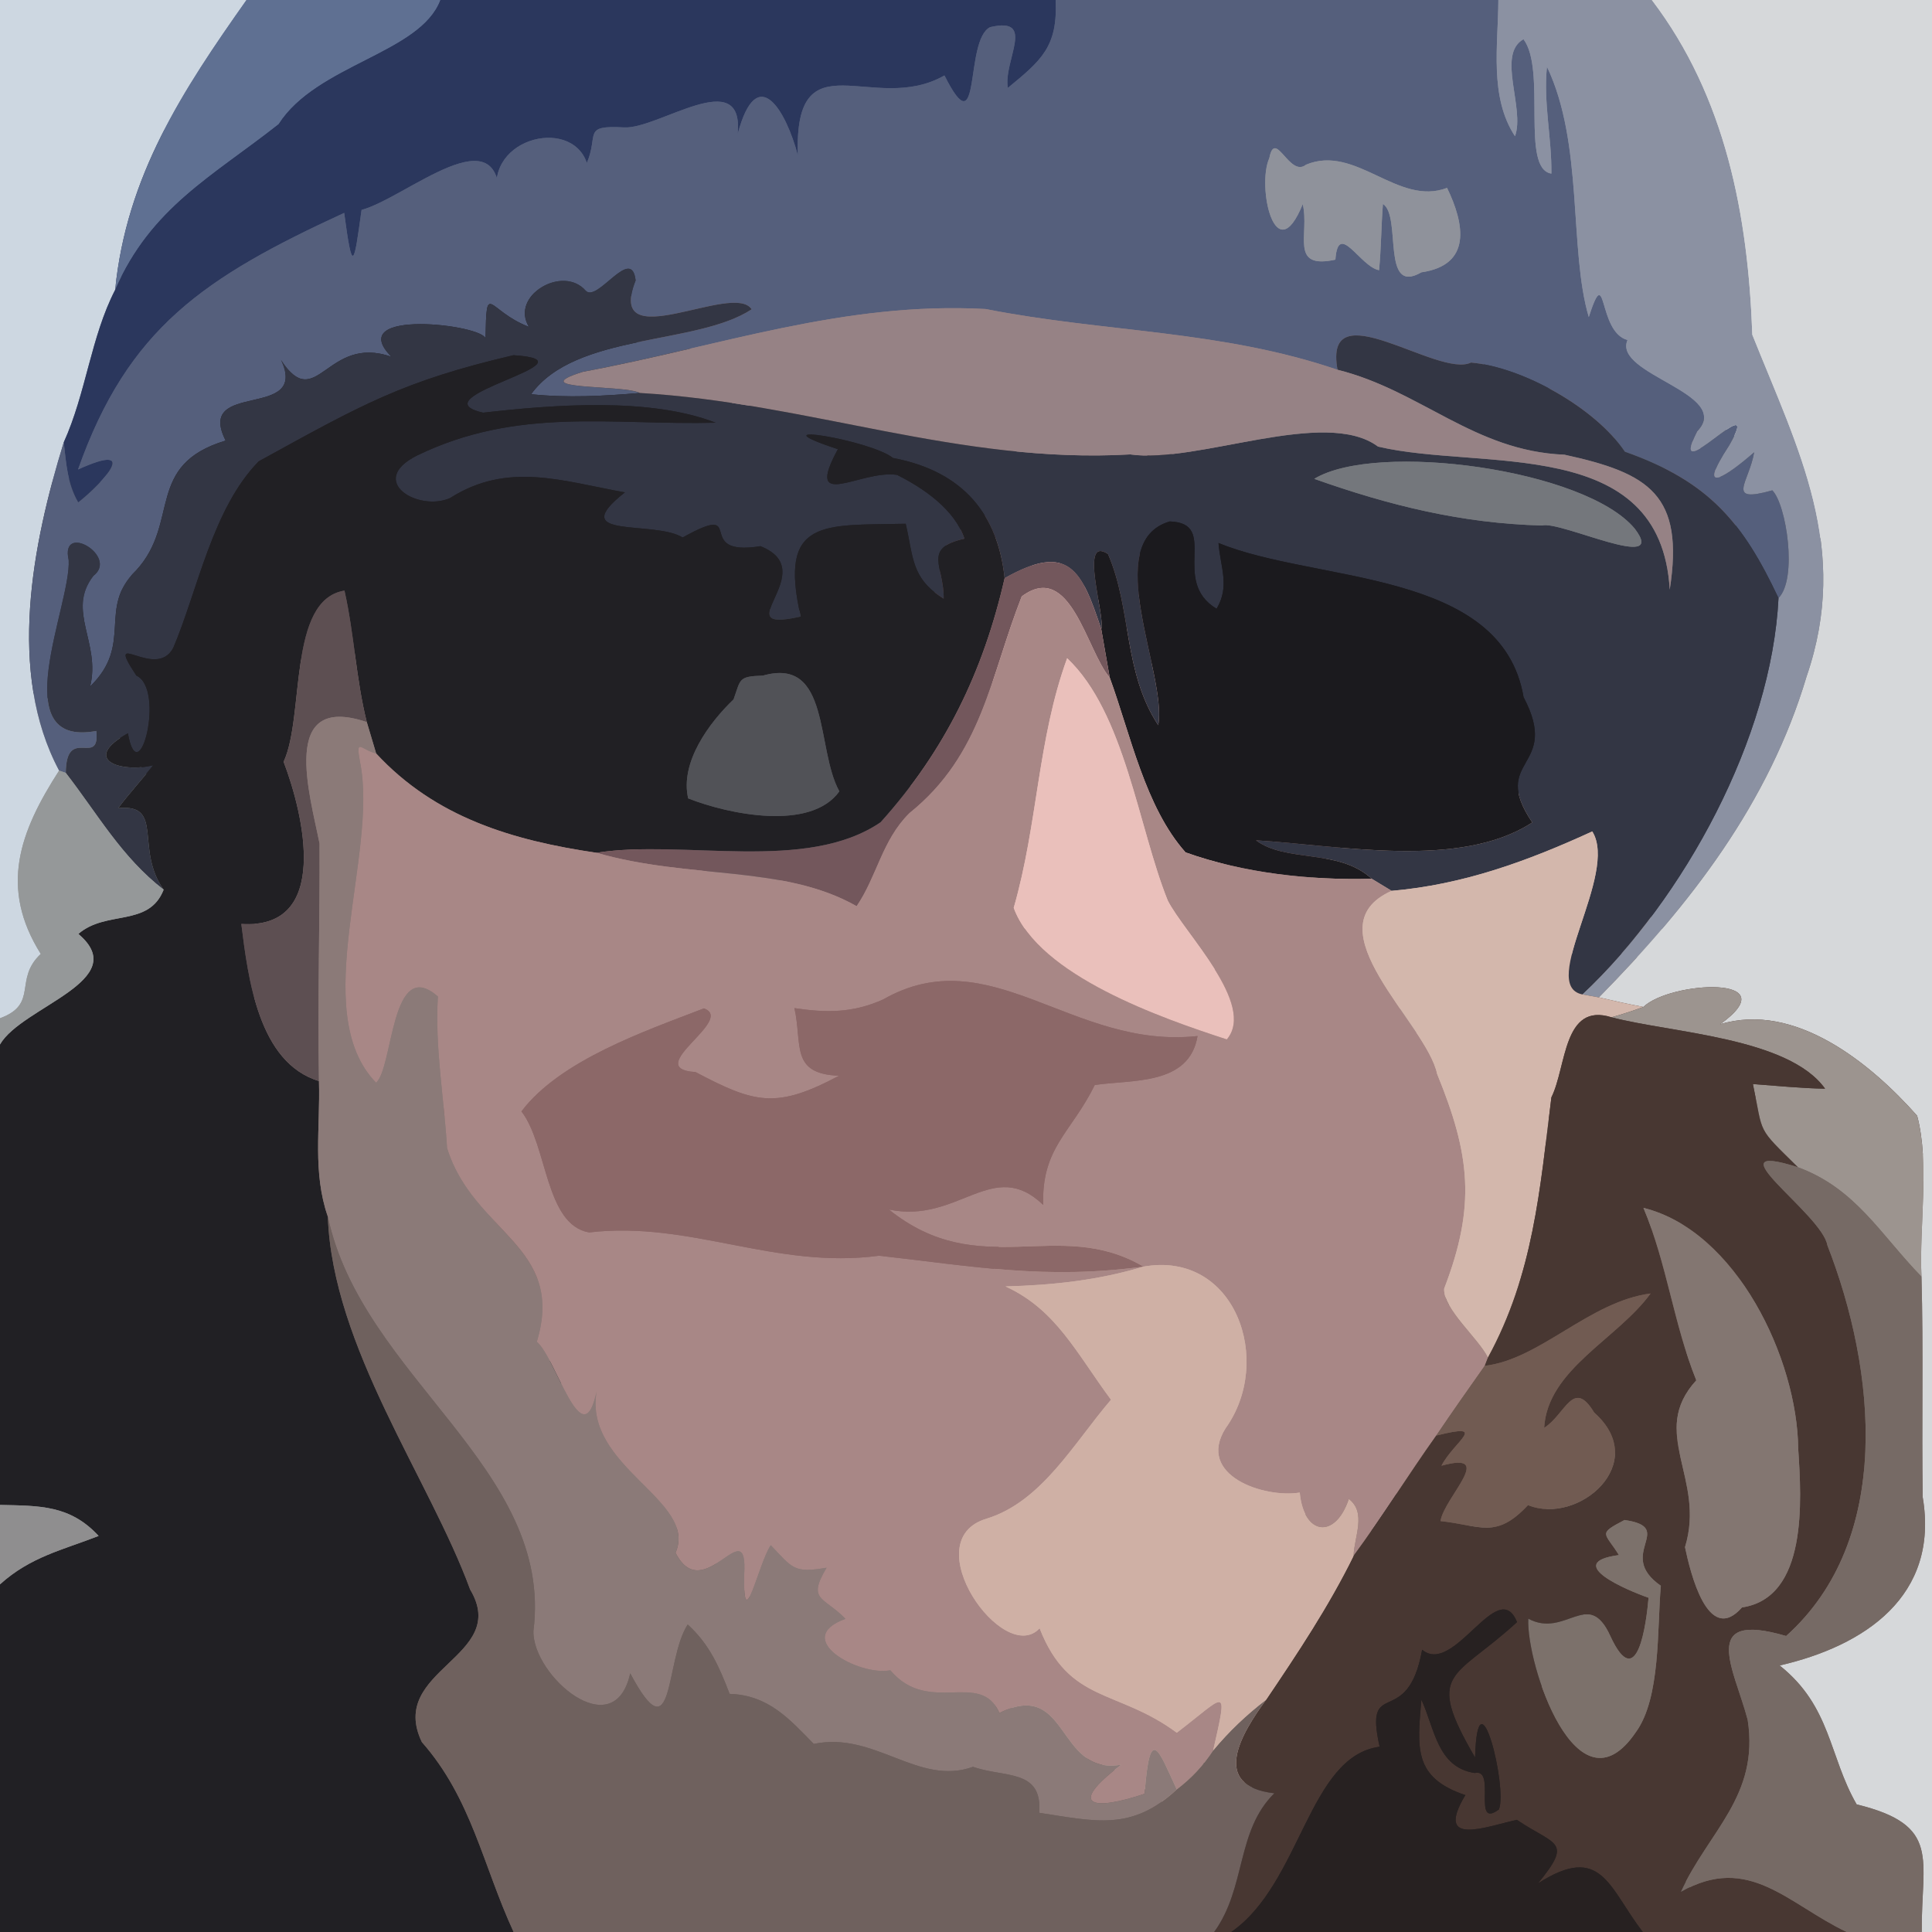 <?xml version="1.0" encoding="UTF-8" standalone="no"?>
<!DOCTYPE svg PUBLIC "-//W3C//DTD SVG 1.1//EN" "http://www.w3.org/Graphics/SVG/1.1/DTD/svg11.dtd">
<svg xmlns="http://www.w3.org/2000/svg" version="1.1" viewBox="0 0 200 200" xmlns:xlink="http://www.w3.org/1999/xlink">
<defs>
<path d="M 0.00 0.00 L 25.52 0.00 C 18.88 9.40 13.10 18.20 11.92 30.01 C 9.41 34.87 8.91 40.70 6.60 45.79 C 3.36 56.29 0.70 69.62 6.12 79.77 C 2.02 86.13 -0.09 91.88 4.22 98.75 C 1.38 101.41 4.04 103.92 0.00 105.41 L 0.00 0.00 Z" id="p0" />
<path d="M 25.52 0.00 L 45.60 0.00 C 43.53 5.54 32.79 6.68 28.85 12.86 C 21.99 18.27 15.63 21.48 11.92 30.01 C 13.10 18.20 18.88 9.40 25.52 0.00 Z" id="p1" />
<path d="M 45.60 0.00 L 109.28 0.00 C 109.51 4.86 107.78 6.26 104.33 9.10 C 103.85 6.26 107.32 1.68 102.50 2.81 C 99.78 4.14 101.65 15.53 97.77 7.81 C 90.40 12.02 82.20 3.63 82.59 16.07 C 81.42 11.62 78.41 6.20 76.36 13.88 C 77.07 6.62 68.14 13.41 64.59 13.19 C 60.24 12.95 62.01 13.91 60.75 16.87 C 59.08 11.91 49.56 14.45 51.69 21.00 C 52.04 11.44 42.09 20.47 37.43 21.73 C 36.64 27.42 36.50 28.56 35.63 22.04 C 21.13 28.72 13.25 33.96 8.08 48.60 C 14.60 45.64 10.66 49.98 8.10 52.00 C 6.97 50.05 6.85 47.98 6.60 45.79 C 8.91 40.70 9.41 34.87 11.92 30.01 C 15.63 21.48 21.99 18.27 28.85 12.86 C 32.79 6.68 43.53 5.54 45.60 0.00 Z" id="p2" />
<path d="M 109.28 0.00 L 155.11 0.00 C 155.09 4.66 154.15 10.02 156.83 14.10 C 157.89 11.23 154.90 5.63 157.71 4.06 C 160.11 7.23 157.39 17.49 160.60 17.97 C 160.64 14.25 159.76 10.65 160.14 6.91 C 163.95 14.86 162.40 25.85 164.47 32.82 C 166.39 26.89 165.34 34.36 168.48 35.20 C 166.92 38.79 179.47 40.71 175.69 44.65 C 172.37 51.21 182.77 39.50 179.01 46.10 C 175.37 51.66 178.98 49.10 181.59 46.82 C 181.07 49.94 178.54 52.15 183.47 50.76 C 184.93 52.23 186.10 59.92 184.11 61.91 C 180.45 54.17 177.02 49.87 168.21 46.76 C 165.14 42.20 157.60 38.00 152.28 37.53 C 148.88 39.19 136.93 29.89 138.46 38.28 C 126.37 34.15 114.33 34.42 102.03 31.99 C 87.32 31.19 74.51 35.86 60.37 38.48 C 54.02 40.44 64.46 39.78 66.24 40.68 C 62.48 41.00 58.74 41.20 54.98 40.81 C 59.59 34.43 72.10 35.78 77.81 32.02 C 75.96 29.08 62.61 37.14 65.80 29.03 C 65.38 25.34 61.85 31.35 60.64 30.10 C 58.27 27.36 52.77 30.62 54.76 33.84 C 50.42 32.17 50.38 28.90 50.26 35.08 C 50.20 33.62 35.46 31.85 40.53 36.94 C 33.81 34.55 32.76 42.94 29.09 37.26 C 32.06 43.57 20.16 39.29 23.36 45.61 C 14.98 48.13 18.67 54.07 14.10 59.04 C 10.03 62.98 13.88 66.64 9.33 71.06 C 10.45 66.54 6.85 63.24 9.67 59.61 C 12.32 57.58 6.19 53.98 7.11 57.99 C 7.37 62.63 0.36 77.45 9.97 75.67 C 10.37 79.51 6.85 75.02 6.81 80.01 L 6.12 79.77 C 0.70 69.62 3.36 56.29 6.60 45.79 C 6.85 47.98 6.97 50.05 8.10 52.00 C 10.66 49.98 14.60 45.64 8.08 48.60 C 13.25 33.96 21.13 28.72 35.63 22.04 C 36.50 28.56 36.64 27.42 37.43 21.73 C 42.09 20.47 52.04 11.44 51.69 21.00 C 49.56 14.45 59.08 11.91 60.75 16.87 C 62.01 13.91 60.24 12.95 64.59 13.19 C 68.14 13.41 77.07 6.62 76.36 13.88 C 78.41 6.20 81.42 11.62 82.59 16.07 C 82.20 3.63 90.40 12.02 97.77 7.81 C 101.65 15.53 99.78 4.14 102.50 2.81 C 107.32 1.68 103.85 6.26 104.33 9.10 C 107.78 6.26 109.51 4.86 109.28 0.00 Z M 134.86 21.13 C 135.59 24.22 133.43 27.92 138.24 26.88 C 138.52 22.78 140.81 27.62 142.76 27.97 C 142.98 25.68 142.98 23.39 143.16 21.11 C 145.13 22.36 142.93 30.64 147.14 28.19 C 152.40 27.43 151.60 23.17 149.80 19.45 C 144.72 21.40 140.34 14.89 135.20 17.05 C 133.48 18.43 132.01 13.24 131.40 16.37 C 130.08 19.28 132.02 28.14 134.86 21.13 Z" id="p3" />
<path d="M 155.11 0.00 L 171.00 0.00 C 178.65 10.05 180.96 22.30 181.40 34.65 C 186.22 46.70 191.57 56.76 187.02 70.02 C 183.11 83.14 174.99 93.63 165.52 103.25 L 163.79 102.94 C 174.37 93.02 183.39 76.36 184.11 61.91 C 186.10 59.92 184.93 52.23 183.47 50.76 C 178.54 52.15 181.07 49.94 181.59 46.82 C 178.98 49.10 175.37 51.66 179.01 46.10 C 182.77 39.50 172.37 51.21 175.69 44.65 C 179.47 40.71 166.92 38.79 168.48 35.20 C 165.34 34.36 166.39 26.89 164.47 32.82 C 162.40 25.85 163.95 14.86 160.14 6.91 C 159.76 10.65 160.64 14.25 160.60 17.97 C 157.39 17.49 160.11 7.23 157.71 4.06 C 154.90 5.63 157.89 11.23 156.83 14.10 C 154.15 10.02 155.09 4.66 155.11 0.00 Z" id="p4" />
<path d="M 171.00 0.00 L 200.00 0.00 L 200.00 200.00 L 198.94 200.00 C 198.87 192.42 201.03 188.95 192.20 186.79 C 189.32 181.80 189.57 176.66 184.23 172.41 C 193.03 170.38 200.76 165.23 199.04 155.00 C 198.92 147.38 199.12 139.77 198.91 132.16 C 198.66 126.92 199.78 120.45 198.46 115.50 C 193.66 110.08 185.83 103.68 178.07 106.03 C 185.19 100.91 172.92 101.55 170.12 104.24 C 168.58 103.95 167.05 103.61 165.52 103.25 C 174.99 93.63 183.11 83.14 187.02 70.02 C 191.57 56.76 186.22 46.70 181.40 34.65 C 180.96 22.30 178.65 10.05 171.00 0.00 Z" id="p5" />
<path d="M 135.20 17.05 C 140.34 14.89 144.72 21.40 149.80 19.45 C 151.60 23.17 152.40 27.43 147.14 28.19 C 142.93 30.64 145.13 22.36 143.16 21.11 C 142.98 23.39 142.98 25.68 142.76 27.97 C 140.81 27.62 138.52 22.78 138.24 26.88 C 133.43 27.92 135.59 24.22 134.86 21.13 C 132.02 28.14 130.08 19.28 131.40 16.37 C 132.01 13.24 133.48 18.43 135.20 17.05 Z" id="p6" />
<path d="M 60.64 30.10 C 61.85 31.35 65.38 25.34 65.80 29.03 C 62.61 37.14 75.96 29.08 77.81 32.02 C 72.10 35.78 59.59 34.43 54.98 40.81 C 58.74 41.20 62.48 41.00 66.24 40.68 C 83.62 41.69 99.34 48.06 117.00 47.04 C 123.93 48.05 137.16 42.14 142.65 46.23 C 153.35 48.77 171.93 44.93 172.85 61.04 C 174.38 51.22 170.73 48.98 161.95 47.07 C 152.61 46.70 147.09 40.43 138.46 38.28 C 136.93 29.89 148.88 39.19 152.28 37.53 C 157.60 38.00 165.14 42.20 168.21 46.76 C 177.02 49.87 180.45 54.17 184.11 61.91 C 183.39 76.36 174.37 93.02 163.79 102.94 C 159.21 101.99 167.59 90.45 164.83 86.07 C 158.14 89.14 151.47 91.58 144.06 92.22 C 143.37 91.81 142.68 91.39 142.00 90.97 C 138.59 87.82 133.15 89.33 130.02 86.99 C 138.64 87.51 151.17 90.02 158.62 85.14 C 154.10 78.44 161.65 79.63 157.72 72.17 C 155.45 58.87 136.20 60.36 126.14 56.21 C 126.33 58.72 127.34 60.68 125.94 63.02 C 121.10 60.11 126.29 54.15 121.10 53.98 C 113.84 56.08 120.84 69.79 119.90 75.07 C 116.25 69.51 117.17 63.03 114.70 57.35 C 111.65 55.34 114.44 63.82 114.00 65.13 C 111.98 59.03 110.66 56.09 104.00 59.85 C 103.32 53.38 99.83 48.80 92.44 47.41 C 90.14 45.55 77.68 43.51 86.74 46.50 C 83.15 53.07 89.15 48.58 92.86 49.16 C 95.60 50.53 98.81 52.72 99.84 55.76 C 95.47 56.75 97.72 58.56 97.69 61.97 C 94.30 59.86 94.57 57.68 93.76 54.22 C 85.28 54.40 80.54 53.60 82.89 63.82 C 74.79 65.69 85.26 59.12 78.72 56.54 C 71.53 57.70 77.59 51.80 70.67 55.64 C 67.65 53.80 58.42 55.90 64.69 50.97 C 58.21 49.81 52.57 47.75 46.59 51.56 C 43.31 53.01 37.92 49.80 43.16 47.16 C 53.62 42.09 63.19 44.03 74.09 43.76 C 67.26 41.11 57.33 41.89 50.01 42.72 C 42.86 41.09 62.38 37.38 53.16 36.77 C 41.67 39.46 37.48 41.87 26.78 47.76 C 21.98 52.67 20.48 61.08 17.94 67.06 C 16.11 70.54 10.67 64.74 14.12 69.94 C 17.15 71.33 14.35 82.20 13.24 75.91 C 8.32 78.65 12.51 80.04 15.86 79.22 C 14.68 80.72 13.37 82.14 12.23 83.66 C 17.05 83.17 13.92 87.87 16.94 92.10 C 12.58 88.73 10.12 84.28 6.81 80.01 C 6.85 75.02 10.37 79.51 9.97 75.67 C 0.36 77.45 7.37 62.63 7.11 57.99 C 6.19 53.98 12.32 57.58 9.67 59.61 C 6.85 63.24 10.45 66.54 9.33 71.06 C 13.88 66.64 10.03 62.98 14.10 59.04 C 18.67 54.07 14.98 48.13 23.36 45.61 C 20.16 39.29 32.06 43.57 29.09 37.26 C 32.76 42.94 33.81 34.55 40.53 36.94 C 35.46 31.85 50.20 33.62 50.26 35.08 C 50.38 28.90 50.42 32.17 54.76 33.84 C 52.77 30.62 58.27 27.36 60.64 30.10 Z M 159.63 54.40 C 161.46 53.85 172.78 59.38 169.23 54.73 C 164.14 48.57 142.50 45.65 136.05 49.57 C 143.84 52.33 151.32 54.18 159.63 54.40 Z" id="p7" />
<path d="M 102.03 31.99 C 114.33 34.42 126.37 34.15 138.46 38.28 C 147.09 40.43 152.61 46.70 161.95 47.07 C 170.73 48.98 174.38 51.22 172.85 61.04 C 171.93 44.93 153.35 48.77 142.65 46.23 C 137.16 42.14 123.93 48.05 117.00 47.04 C 99.34 48.06 83.62 41.69 66.24 40.68 C 64.46 39.78 54.02 40.44 60.37 38.48 C 74.51 35.86 87.32 31.19 102.03 31.99 Z" id="p8" />
<path d="M 53.16 36.77 C 62.38 37.38 42.86 41.09 50.01 42.72 C 57.33 41.89 67.26 41.11 74.09 43.76 C 63.19 44.03 53.62 42.09 43.16 47.16 C 37.92 49.80 43.31 53.01 46.59 51.56 C 52.57 47.75 58.21 49.81 64.69 50.97 C 58.42 55.90 67.65 53.80 70.67 55.64 C 77.59 51.80 71.53 57.70 78.72 56.54 C 85.26 59.12 74.79 65.69 82.89 63.82 C 80.54 53.60 85.28 54.40 93.76 54.22 C 94.57 57.68 94.30 59.86 97.69 61.97 C 97.72 58.56 95.47 56.75 99.84 55.76 C 98.81 52.72 95.60 50.53 92.86 49.16 C 89.15 48.58 83.15 53.07 86.74 46.50 C 77.68 43.51 90.14 45.55 92.44 47.41 C 99.83 48.80 103.32 53.38 104.00 59.85 C 101.79 69.53 97.83 77.71 91.16 85.12 C 83.44 90.38 70.78 86.85 61.75 88.28 C 53.06 87.00 45.09 84.64 38.94 78.00 C 38.61 76.92 38.29 75.83 37.97 74.75 C 36.84 70.24 36.68 65.67 35.66 61.14 C 29.75 62.09 31.56 74.13 29.36 78.86 C 31.44 84.31 34.27 96.26 24.98 95.64 C 25.68 101.24 26.75 110.02 33.02 111.91 C 33.16 116.84 32.34 121.30 33.94 125.96 C 34.43 139.50 44.45 153.05 48.67 164.55 C 52.86 171.56 40.05 172.79 43.67 180.34 C 48.82 186.18 49.99 193.12 53.17 200.00 L 0.00 200.00 L 0.00 164.01 C 3.14 161.17 6.45 160.46 10.21 159.00 C 7.25 155.79 4.08 155.88 0.00 155.79 L 0.00 108.12 C 2.26 104.19 13.81 101.50 8.11 96.68 C 10.99 94.18 15.41 96.01 16.94 92.10 C 13.92 87.87 17.05 83.17 12.23 83.66 C 13.37 82.14 14.68 80.72 15.86 79.22 C 12.51 80.04 8.32 78.65 13.24 75.91 C 14.35 82.20 17.15 71.33 14.12 69.94 C 10.67 64.74 16.11 70.54 17.94 67.06 C 20.48 61.08 21.98 52.67 26.78 47.76 C 37.48 41.87 41.67 39.46 53.16 36.77 Z M 75.94 72.40 C 73.39 74.84 70.38 78.93 71.24 82.65 C 75.45 84.31 83.93 86.06 86.89 81.92 C 84.44 77.53 86.01 67.94 78.97 69.94 C 76.43 70.02 76.69 70.28 75.94 72.40 Z" id="p9" />
<path d="M 169.23 54.73 C 172.78 59.38 161.46 53.85 159.63 54.40 C 151.32 54.18 143.84 52.33 136.05 49.57 C 142.50 45.65 164.14 48.57 169.23 54.73 Z" id="p10" />
<path d="M 121.10 53.98 C 126.29 54.15 121.10 60.11 125.94 63.02 C 127.34 60.68 126.33 58.72 126.14 56.21 C 136.20 60.36 155.45 58.87 157.72 72.17 C 161.65 79.63 154.10 78.44 158.62 85.14 C 151.17 90.02 138.64 87.51 130.02 86.99 C 133.15 89.33 138.59 87.82 142.00 90.97 C 135.62 91.14 128.75 90.39 122.73 88.24 C 118.55 83.56 117.01 75.97 114.88 70.15 C 114.59 68.48 114.29 66.80 114.00 65.13 C 114.44 63.82 111.65 55.34 114.70 57.35 C 117.17 63.03 116.25 69.51 119.90 75.07 C 120.84 69.79 113.84 56.08 121.10 53.98 Z" id="p11" />
<path d="M 114.00 65.13 C 114.29 66.80 114.59 68.48 114.88 70.15 C 112.46 67.34 110.83 57.98 105.77 61.74 C 102.48 70.11 101.70 78.09 94.15 84.17 C 91.31 86.97 90.80 90.69 88.68 93.81 C 81.09 89.49 71.40 91.06 61.75 88.28 C 70.78 86.85 83.44 90.38 91.16 85.12 C 97.83 77.71 101.79 69.53 104.00 59.85 C 110.66 56.09 111.98 59.03 114.00 65.13 Z" id="p12" />
<path d="M 35.66 61.14 C 36.68 65.67 36.84 70.24 37.97 74.75 C 28.85 71.67 32.10 82.33 33.08 87.33 C 33.12 95.34 32.87 103.70 33.02 111.91 C 26.75 110.02 25.68 101.24 24.98 95.64 C 34.27 96.26 31.44 84.31 29.36 78.86 C 31.56 74.13 29.75 62.09 35.66 61.14 Z" id="p13" />
<path d="M 114.88 70.15 C 117.01 75.97 118.55 83.56 122.73 88.24 C 128.75 90.39 135.62 91.14 142.00 90.97 C 142.68 91.39 143.37 91.81 144.06 92.22 C 135.54 96.03 147.70 105.94 148.77 111.17 C 152.19 119.53 152.81 124.79 149.50 133.40 C 149.39 135.53 153.01 138.49 154.03 140.54 L 153.70 141.39 C 152.01 143.78 150.32 146.18 148.68 148.61 C 145.76 152.71 143.11 157.00 140.12 161.06 C 140.18 159.11 141.49 156.58 139.63 155.17 C 138.22 159.38 134.96 158.94 134.55 154.51 C 130.85 155.11 123.82 152.74 126.86 147.87 C 131.89 140.89 127.88 129.43 118.37 131.12 C 109.52 125.91 101.47 132.80 92.02 125.21 C 99.22 126.72 102.79 119.72 107.99 124.73 C 107.81 118.79 110.91 117.25 113.33 112.32 C 117.20 111.74 123.11 112.39 123.97 107.25 C 111.00 108.67 102.54 97.11 91.41 103.47 C 88.27 104.87 85.56 104.86 82.24 104.36 C 83.08 108.16 81.78 111.17 86.86 111.36 C 80.35 114.82 78.16 114.23 72.00 110.98 C 66.32 110.63 76.19 105.59 72.87 104.39 C 66.75 106.74 57.98 109.76 53.98 115.05 C 56.70 118.59 56.41 126.76 60.98 127.58 C 71.51 126.35 80.21 131.43 91.01 129.99 C 100.96 131.11 108.20 132.48 118.37 131.12 C 113.68 132.54 108.97 133.04 104.09 133.17 C 109.31 135.57 111.36 139.96 115.01 144.90 C 111.15 149.40 107.85 155.45 102.14 157.21 C 94.61 159.44 103.91 172.56 107.62 168.56 C 110.68 176.38 115.65 174.80 121.82 179.37 C 126.94 175.47 127.17 174.21 125.59 181.20 C 124.53 182.81 123.35 184.07 121.82 185.24 C 119.98 181.32 119.04 178.25 118.49 185.69 C 113.18 187.49 110.35 187.01 116.08 182.68 C 109.31 183.86 110.73 173.72 103.46 177.33 C 101.48 172.82 96.17 177.64 92.17 172.91 C 88.89 173.53 81.86 169.64 87.52 167.58 C 85.29 165.26 83.51 165.73 85.57 162.29 C 82.16 162.87 82.08 162.36 79.79 159.96 C 78.54 161.75 76.90 169.65 77.04 162.98 C 77.44 156.24 72.84 166.46 69.93 160.74 C 72.30 155.32 60.39 151.89 61.76 144.04 C 60.30 151.00 57.57 140.56 55.57 138.90 C 58.59 128.94 49.00 127.65 46.28 118.84 C 45.96 113.57 45.01 108.43 45.33 103.16 C 40.45 98.85 40.72 110.56 38.93 112.08 C 31.79 104.73 39.23 88.35 37.26 78.84 C 36.80 76.29 37.37 77.62 38.94 78.00 C 45.09 84.64 53.06 87.00 61.75 88.28 C 71.40 91.06 81.09 89.49 88.68 93.81 C 90.80 90.69 91.31 86.97 94.15 84.17 C 101.70 78.09 102.48 70.11 105.77 61.74 C 110.83 57.98 112.46 67.34 114.88 70.15 Z M 120.88 93.21 C 117.82 85.59 116.45 73.79 110.47 68.14 C 107.40 76.56 107.44 85.30 104.94 93.98 C 107.51 101.00 120.30 105.42 127.00 107.60 C 130.08 103.97 122.56 96.57 120.88 93.21 Z" id="p14" />
<path d="M 110.47 68.14 C 116.45 73.79 117.82 85.59 120.88 93.21 C 122.56 96.57 130.08 103.97 127.00 107.60 C 120.30 105.42 107.51 101.00 104.94 93.98 C 107.44 85.30 107.40 76.56 110.47 68.14 Z" id="p15" />
<path d="M 78.97 69.94 C 86.01 67.94 84.44 77.53 86.89 81.92 C 83.93 86.06 75.45 84.31 71.24 82.65 C 70.38 78.93 73.39 74.84 75.94 72.40 C 76.69 70.28 76.43 70.02 78.97 69.94 Z" id="p16" />
<path d="M 37.97 74.75 C 38.29 75.83 38.61 76.92 38.94 78.00 C 37.37 77.62 36.80 76.29 37.26 78.84 C 39.23 88.35 31.79 104.73 38.93 112.08 C 40.72 110.56 40.45 98.85 45.33 103.16 C 45.01 108.43 45.96 113.57 46.28 118.84 C 49.00 127.65 58.59 128.94 55.57 138.90 C 57.57 140.56 60.30 151.00 61.76 144.04 C 60.39 151.89 72.30 155.32 69.93 160.74 C 72.84 166.46 77.44 156.24 77.04 162.98 C 76.90 169.65 78.54 161.75 79.79 159.96 C 82.08 162.36 82.16 162.87 85.57 162.29 C 83.51 165.73 85.29 165.26 87.52 167.58 C 81.86 169.64 88.89 173.53 92.17 172.91 C 96.17 177.64 101.48 172.82 103.46 177.33 C 110.73 173.72 109.31 183.86 116.08 182.68 C 110.35 187.01 113.18 187.49 118.49 185.69 C 119.04 178.25 119.98 181.32 121.82 185.24 C 117.15 189.59 113.40 188.54 107.58 187.66 C 107.93 183.09 104.02 184.06 100.73 182.90 C 95.06 184.94 90.55 179.20 84.24 180.53 C 81.81 178.06 79.60 175.47 75.53 175.35 C 74.47 172.58 73.44 170.20 71.19 168.17 C 68.79 171.85 69.87 181.93 65.24 173.22 C 63.57 180.79 55.11 173.46 55.22 168.85 C 57.35 151.98 37.49 142.61 33.94 125.96 C 32.34 121.30 33.16 116.84 33.02 111.91 C 32.87 103.70 33.12 95.34 33.08 87.33 C 32.10 82.33 28.85 71.67 37.97 74.75 Z" id="p17" />
<path d="M 6.12 79.77 L 6.81 80.01 C 10.12 84.28 12.58 88.73 16.94 92.10 C 15.41 96.01 10.99 94.18 8.11 96.68 C 13.81 101.50 2.26 104.19 0.00 108.12 L 0.00 105.41 C 4.04 103.92 1.38 101.41 4.22 98.75 C -0.09 91.88 2.02 86.13 6.12 79.77 Z" id="p18" />
<path d="M 164.83 86.07 C 167.59 90.45 159.21 101.99 163.79 102.94 L 165.52 103.25 C 167.05 103.61 168.58 103.95 170.12 104.24 C 169.04 104.64 167.94 105.00 166.82 105.31 C 161.80 103.73 162.18 110.42 160.60 113.60 C 159.41 123.12 158.75 131.90 154.03 140.54 C 153.01 138.49 149.39 135.53 149.50 133.40 C 152.81 124.79 152.19 119.53 148.77 111.17 C 147.70 105.94 135.54 96.03 144.06 92.22 C 151.47 91.58 158.14 89.14 164.83 86.07 Z" id="p19" />
<path d="M 123.97 107.25 C 123.11 112.39 117.20 111.74 113.33 112.32 C 110.91 117.25 107.81 118.79 107.99 124.73 C 102.79 119.72 99.22 126.72 92.02 125.21 C 101.47 132.80 109.52 125.91 118.37 131.12 C 108.20 132.48 100.96 131.11 91.01 129.99 C 80.21 131.43 71.51 126.35 60.98 127.58 C 56.41 126.76 56.70 118.59 53.98 115.05 C 57.98 109.76 66.75 106.74 72.87 104.39 C 76.19 105.59 66.32 110.63 72.00 110.98 C 78.16 114.23 80.35 114.82 86.86 111.36 C 81.78 111.17 83.08 108.16 82.24 104.36 C 85.56 104.86 88.27 104.87 91.41 103.47 C 102.54 97.11 111.00 108.67 123.97 107.25 Z" id="p20" />
<path d="M 178.07 106.03 C 185.83 103.68 193.66 110.08 198.46 115.50 C 199.78 120.45 198.66 126.92 198.91 132.16 C 194.64 127.77 192.10 123.03 186.12 120.83 C 181.78 116.55 182.58 117.58 181.46 112.22 C 183.96 112.40 186.43 112.66 188.93 112.70 C 185.12 107.38 172.98 106.93 166.82 105.31 C 167.94 105.00 169.04 104.64 170.12 104.24 C 172.92 101.55 185.19 100.91 178.07 106.03 Z" id="p21" />
<path d="M 166.82 105.31 C 172.98 106.93 185.12 107.38 188.93 112.70 C 186.43 112.66 183.96 112.40 181.46 112.22 C 182.58 117.58 181.78 116.55 186.12 120.83 C 176.85 117.89 188.63 125.64 189.17 128.91 C 194.20 141.81 196.04 159.37 184.90 169.36 C 175.81 166.69 179.54 172.80 180.92 178.04 C 182.14 185.92 176.87 189.57 173.99 195.86 C 181.02 191.83 185.08 197.10 191.17 200.00 L 170.06 200.00 C 166.52 195.40 165.80 190.74 159.21 194.97 C 162.86 190.50 161.01 191.09 157.03 188.39 C 153.95 189.05 148.41 191.28 151.69 185.83 C 146.31 184.02 146.71 180.96 147.14 175.95 C 148.52 178.90 148.77 182.95 152.66 183.54 C 154.95 183.01 152.34 189.41 155.17 187.31 C 156.08 185.02 152.97 172.55 152.70 181.94 C 147.43 172.89 150.52 173.92 157.04 167.92 C 155.09 163.05 150.52 173.56 147.22 170.78 C 145.69 179.24 141.14 173.36 142.82 180.82 C 135.44 181.81 134.70 194.98 127.46 200.00 L 125.69 200.00 C 129.03 195.38 127.94 189.56 131.92 185.64 C 125.18 184.86 128.55 179.40 131.07 175.95 C 134.34 171.10 137.53 166.32 140.12 161.06 C 143.11 157.00 145.76 152.71 148.68 148.61 C 154.22 147.22 150.54 149.18 149.22 151.73 C 154.93 150.15 149.52 154.97 149.12 157.46 C 153.29 157.91 154.85 159.37 158.18 155.81 C 163.38 157.93 170.94 151.45 165.03 146.23 C 162.85 142.61 162.06 146.42 159.85 147.81 C 160.20 141.74 167.41 138.65 170.87 133.90 C 164.53 134.73 159.42 140.73 153.70 141.39 L 154.03 140.54 C 158.75 131.90 159.41 123.12 160.60 113.60 C 162.18 110.42 161.80 103.73 166.82 105.31 Z M 175.60 142.89 C 170.62 148.33 176.62 153.04 174.43 160.16 C 174.96 162.69 176.79 170.43 180.33 166.40 C 187.15 165.39 186.50 155.34 186.15 149.97 C 186.06 140.67 179.75 127.41 170.13 125.04 C 172.58 130.87 173.24 137.03 175.60 142.89 Z M 167.59 160.98 C 161.63 161.78 168.60 164.69 170.66 165.40 C 170.43 168.00 169.50 175.47 166.69 169.34 C 164.41 164.35 162.07 169.63 158.21 167.57 C 157.97 172.26 163.27 188.23 169.33 179.33 C 171.94 175.77 171.53 168.58 171.93 164.16 C 167.18 160.86 173.63 158.15 168.17 157.35 C 165.33 158.83 166.13 158.62 167.59 160.98 Z" id="p22" />
<path d="M 186.12 120.83 C 192.10 123.03 194.64 127.77 198.91 132.16 C 199.12 139.77 198.92 147.38 199.04 155.00 C 200.76 165.23 193.03 170.38 184.23 172.41 C 189.57 176.66 189.32 181.80 192.20 186.79 C 201.03 188.95 198.87 192.42 198.94 200.00 L 191.17 200.00 C 185.08 197.10 181.02 191.83 173.99 195.86 C 176.87 189.57 182.14 185.92 180.92 178.04 C 179.54 172.80 175.81 166.69 184.90 169.36 C 196.04 159.37 194.20 141.81 189.17 128.91 C 188.63 125.64 176.85 117.89 186.12 120.83 Z" id="p23" />
<path d="M 170.13 125.04 C 179.75 127.41 186.06 140.67 186.15 149.97 C 186.50 155.34 187.15 165.39 180.33 166.40 C 176.79 170.43 174.96 162.69 174.43 160.16 C 176.62 153.04 170.62 148.33 175.60 142.89 C 173.24 137.03 172.58 130.87 170.13 125.04 Z" id="p24" />
<path d="M 33.94 125.96 C 37.49 142.61 57.35 151.98 55.22 168.85 C 55.11 173.46 63.57 180.79 65.24 173.22 C 69.87 181.93 68.79 171.85 71.19 168.17 C 73.44 170.20 74.47 172.58 75.53 175.35 C 79.60 175.47 81.81 178.06 84.24 180.53 C 90.55 179.20 95.06 184.94 100.73 182.90 C 104.02 184.06 107.93 183.09 107.58 187.66 C 113.40 188.54 117.15 189.59 121.82 185.24 C 123.35 184.07 124.53 182.81 125.59 181.20 C 127.24 179.21 129.02 177.53 131.07 175.95 C 128.55 179.40 125.18 184.86 131.92 185.64 C 127.94 189.56 129.03 195.38 125.69 200.00 L 53.17 200.00 C 49.99 193.12 48.82 186.18 43.67 180.34 C 40.05 172.79 52.86 171.56 48.67 164.55 C 44.45 153.05 34.43 139.50 33.94 125.96 Z" id="p25" />
<path d="M 118.37 131.12 C 127.88 129.43 131.89 140.89 126.86 147.87 C 123.82 152.74 130.85 155.11 134.55 154.51 C 134.96 158.94 138.22 159.38 139.63 155.17 C 141.49 156.58 140.18 159.11 140.12 161.06 C 137.53 166.32 134.34 171.10 131.07 175.95 C 129.02 177.53 127.24 179.21 125.59 181.20 C 127.17 174.21 126.94 175.47 121.82 179.37 C 115.65 174.80 110.68 176.38 107.62 168.56 C 103.91 172.56 94.61 159.44 102.14 157.21 C 107.85 155.45 111.15 149.40 115.01 144.90 C 111.36 139.96 109.31 135.57 104.09 133.17 C 108.97 133.04 113.68 132.54 118.37 131.12 Z" id="p26" />
<path d="M 170.87 133.90 C 167.41 138.65 160.20 141.74 159.85 147.81 C 162.06 146.42 162.85 142.61 165.03 146.23 C 170.94 151.45 163.38 157.93 158.18 155.81 C 154.85 159.37 153.29 157.91 149.12 157.46 C 149.52 154.97 154.93 150.15 149.22 151.73 C 150.54 149.18 154.22 147.22 148.68 148.61 C 150.32 146.18 152.01 143.78 153.70 141.39 C 159.42 140.73 164.53 134.73 170.87 133.90 Z" id="p27" />
<path d="M 0.00 155.79 C 4.08 155.88 7.25 155.79 10.21 159.00 C 6.45 160.46 3.14 161.17 0.00 164.01 L 0.00 155.79 Z" id="p28" />
<path d="M 168.17 157.35 C 173.63 158.15 167.18 160.86 171.93 164.16 C 171.53 168.58 171.94 175.77 169.33 179.33 C 163.27 188.23 157.97 172.26 158.21 167.57 C 162.07 169.63 164.41 164.35 166.69 169.34 C 169.50 175.47 170.43 168.00 170.66 165.40 C 168.60 164.69 161.63 161.78 167.59 160.98 C 166.13 158.62 165.33 158.83 168.17 157.35 Z" id="p29" />
<path d="M 157.04 167.92 C 150.52 173.92 147.43 172.89 152.70 181.94 C 152.97 172.55 156.08 185.02 155.17 187.31 C 152.34 189.41 154.95 183.01 152.66 183.54 C 148.77 182.95 148.52 178.90 147.14 175.95 C 146.71 180.96 146.31 184.02 151.69 185.83 C 148.41 191.28 153.95 189.05 157.03 188.39 C 161.01 191.09 162.86 190.50 159.21 194.97 C 165.80 190.74 166.52 195.40 170.06 200.00 L 127.46 200.00 C 134.70 194.98 135.44 181.81 142.82 180.82 C 141.14 173.36 145.69 179.24 147.22 170.78 C 150.52 173.56 155.09 163.05 157.04 167.92 Z" id="p30" />
</defs>
<g stroke-width="10pt">
<use stroke="#cdd7e1" xlink:href="#p0" />
<use stroke="#5f7092" xlink:href="#p1" />
<use stroke="#2b375d" xlink:href="#p2" />
<use stroke="#555f7c" xlink:href="#p3" />
<use stroke="#8b91a2" xlink:href="#p4" />
<use stroke="#d6d8da" xlink:href="#p5" />
<use stroke="#8f929b" xlink:href="#p6" />
<use stroke="#333644" xlink:href="#p7" />
<use stroke="#968285" xlink:href="#p8" />
<use stroke="#212024" xlink:href="#p9" />
<use stroke="#74777c" xlink:href="#p10" />
<use stroke="#1b1a1e" xlink:href="#p11" />
<use stroke="#73575c" xlink:href="#p12" />
<use stroke="#5d4f52" xlink:href="#p13" />
<use stroke="#a88786" xlink:href="#p14" />
<use stroke="#eac0bb" xlink:href="#p15" />
<use stroke="#515257" xlink:href="#p16" />
<use stroke="#8b7a78" xlink:href="#p17" />
<use stroke="#959899" xlink:href="#p18" />
<use stroke="#d3b7ac" xlink:href="#p19" />
<use stroke="#8c6868" xlink:href="#p20" />
<use stroke="#9c948f" xlink:href="#p21" />
<use stroke="#483732" xlink:href="#p22" />
<use stroke="#766a65" xlink:href="#p23" />
<use stroke="#837671" xlink:href="#p24" />
<use stroke="#6f615e" xlink:href="#p25" />
<use stroke="#cfb0a5" xlink:href="#p26" />
<use stroke="#715b52" xlink:href="#p27" />
<use stroke="#8f8e8f" xlink:href="#p28" />
<use stroke="#7c716b" xlink:href="#p29" />
<use stroke="#272121" xlink:href="#p30" />
</g>
<g>
<use fill="#cdd7e1" xlink:href="#p0" />
<use fill="#5f7092" xlink:href="#p1" />
<use fill="#2b375d" xlink:href="#p2" />
<use fill="#555f7c" xlink:href="#p3" />
<use fill="#8b91a2" xlink:href="#p4" />
<use fill="#d6d8da" xlink:href="#p5" />
<use fill="#8f929b" xlink:href="#p6" />
<use fill="#333644" xlink:href="#p7" />
<use fill="#968285" xlink:href="#p8" />
<use fill="#212024" xlink:href="#p9" />
<use fill="#74777c" xlink:href="#p10" />
<use fill="#1b1a1e" xlink:href="#p11" />
<use fill="#73575c" xlink:href="#p12" />
<use fill="#5d4f52" xlink:href="#p13" />
<use fill="#a88786" xlink:href="#p14" />
<use fill="#eac0bb" xlink:href="#p15" />
<use fill="#515257" xlink:href="#p16" />
<use fill="#8b7a78" xlink:href="#p17" />
<use fill="#959899" xlink:href="#p18" />
<use fill="#d3b7ac" xlink:href="#p19" />
<use fill="#8c6868" xlink:href="#p20" />
<use fill="#9c948f" xlink:href="#p21" />
<use fill="#483732" xlink:href="#p22" />
<use fill="#766a65" xlink:href="#p23" />
<use fill="#837671" xlink:href="#p24" />
<use fill="#6f615e" xlink:href="#p25" />
<use fill="#cfb0a5" xlink:href="#p26" />
<use fill="#715b52" xlink:href="#p27" />
<use fill="#8f8e8f" xlink:href="#p28" />
<use fill="#7c716b" xlink:href="#p29" />
<use fill="#272121" xlink:href="#p30" />
</g>
</svg>